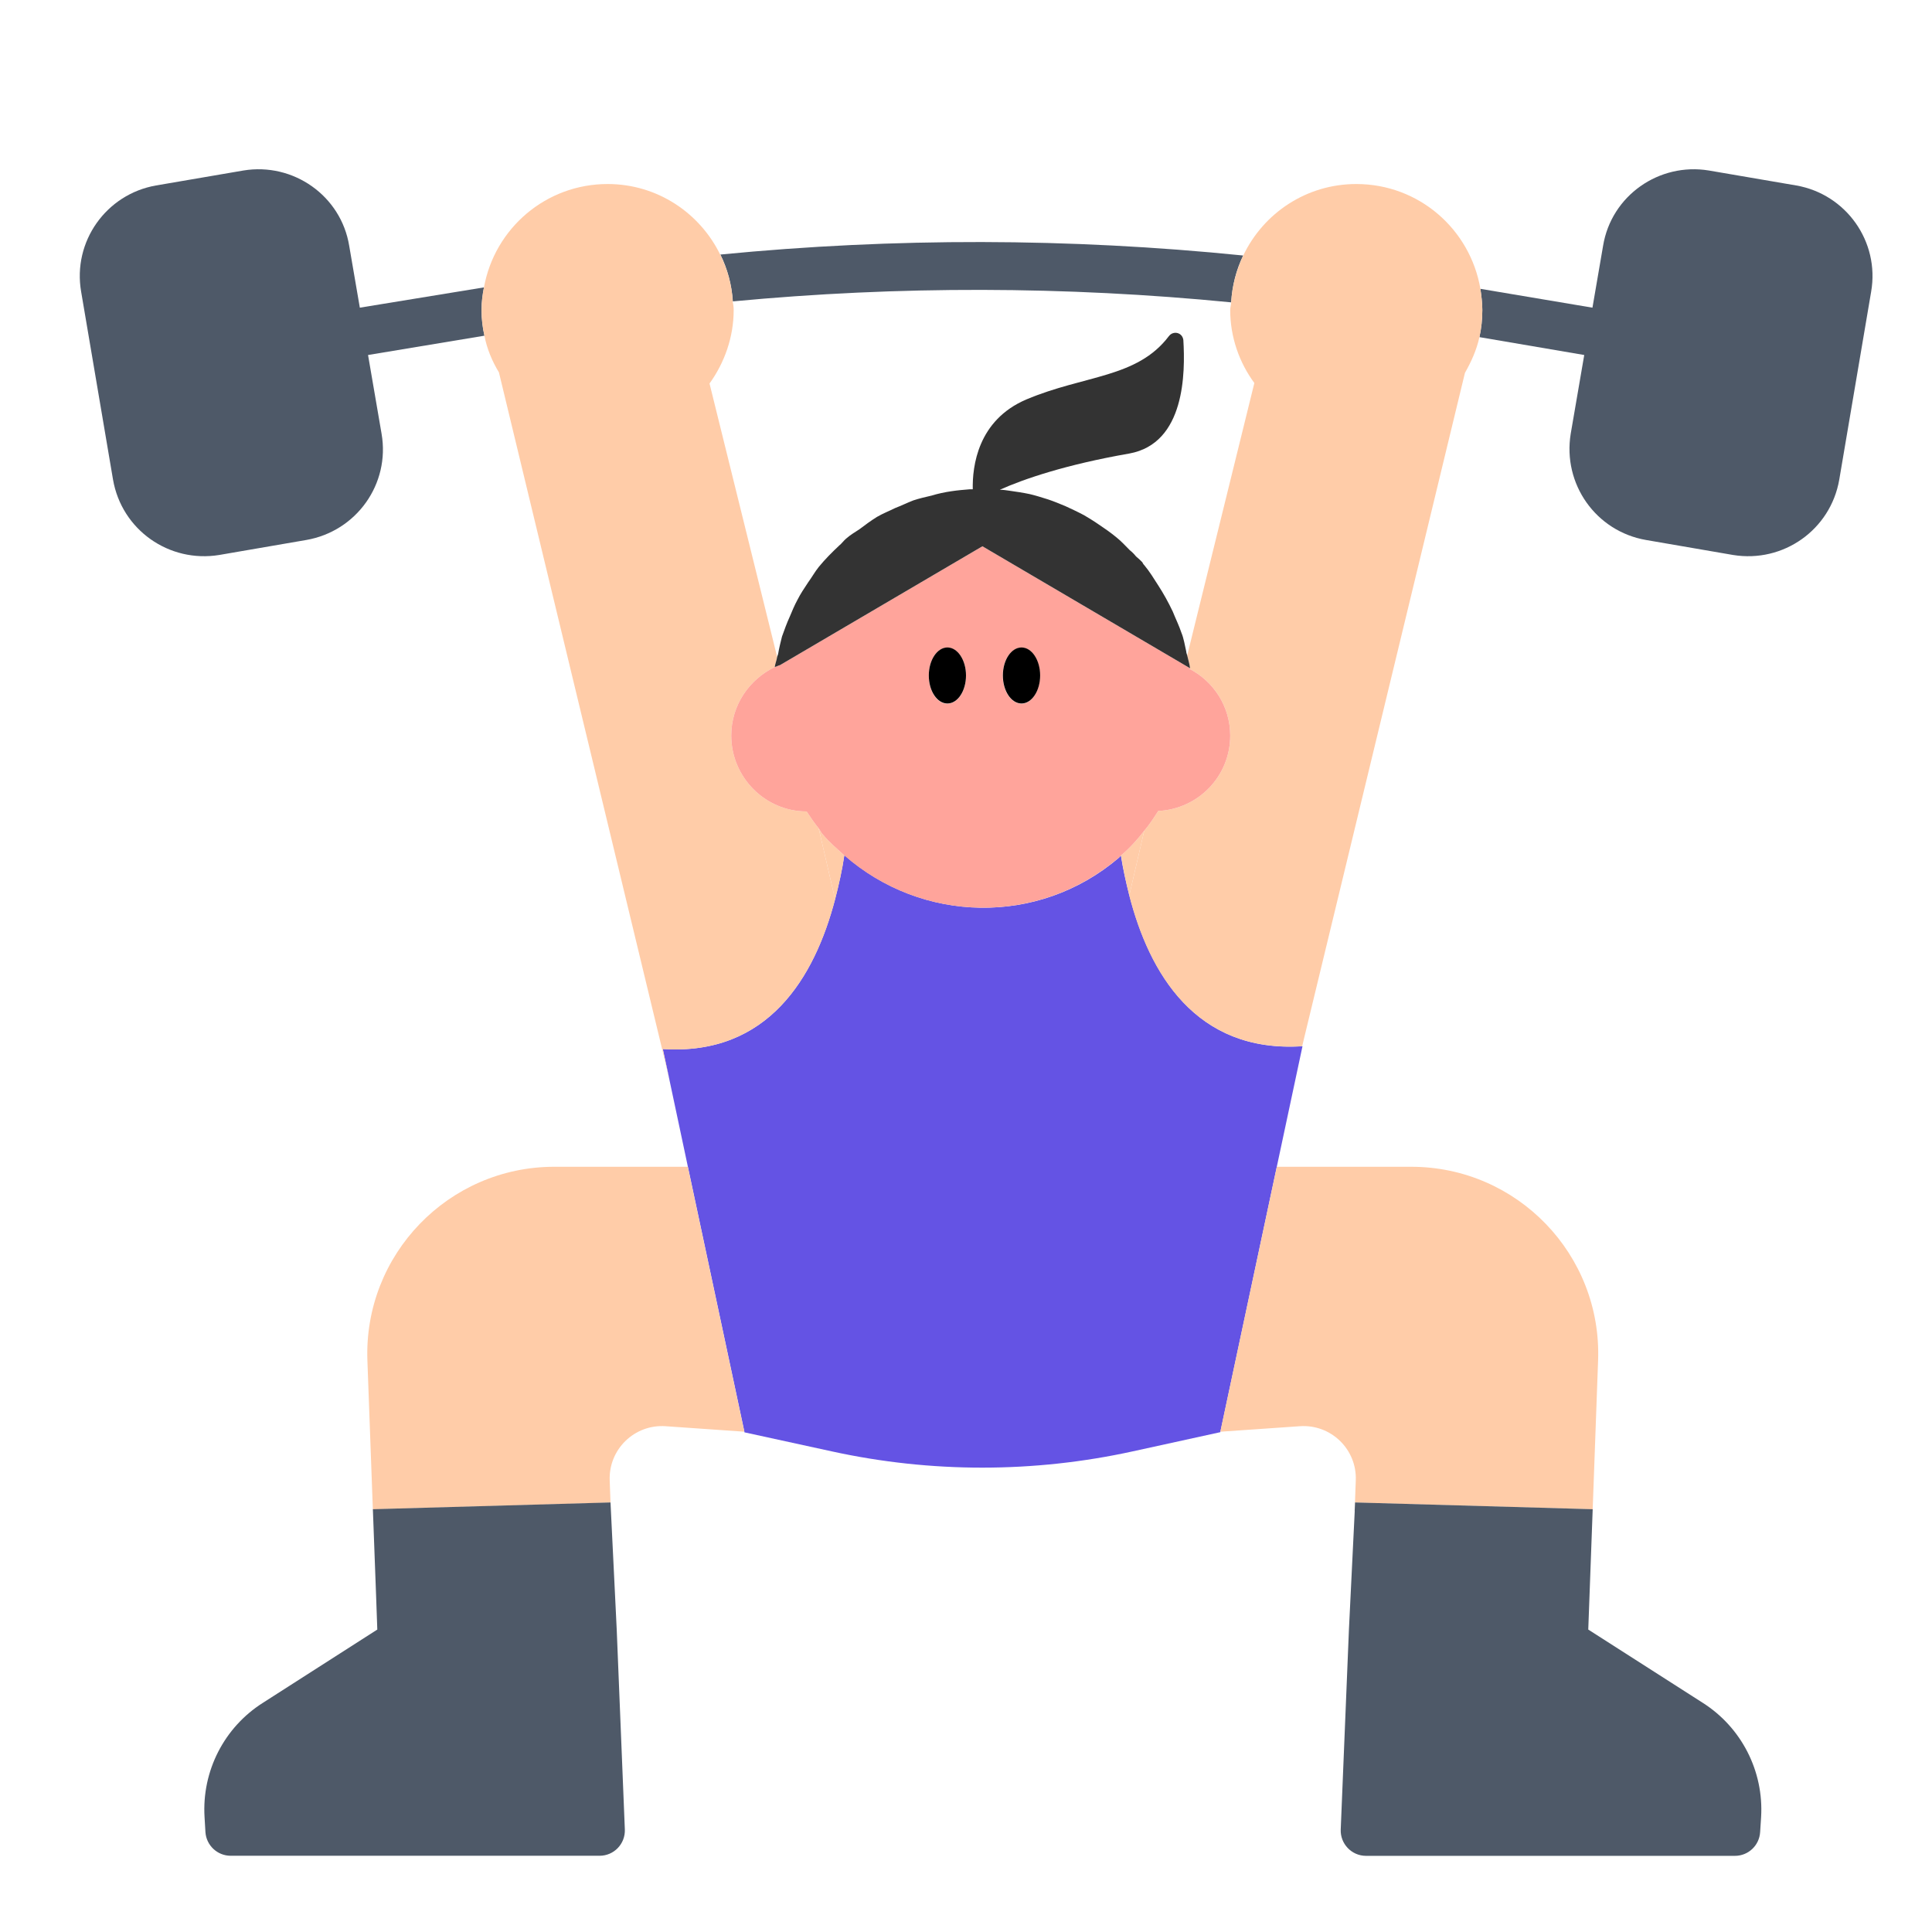<svg width="24" height="24" viewBox="0 0 24 24" fill="none" xmlns="http://www.w3.org/2000/svg">
<g id="&#240;&#159;&#143;&#139;&#240;&#159;&#143;&#187;&#226;&#128;&#141;&#226;&#153;&#128;&#239;&#184;&#143; &#236;&#151;&#172;&#236;&#158;&#144; &#236;&#151;&#173;&#235;&#143;&#132; &#236;&#132;&#160;&#236;&#136;&#152;: &#237;&#149;&#152;&#236;&#150;&#128; &#237;&#148;&#188;&#235;&#182;&#128;" clip-path="url(#clip0_168_2642)">
<g id="Group">
<g id="Group_2">
<path id="Vector" d="M15.294 3.756C15.306 3.548 15.357 3.353 15.443 3.174C13.282 2.955 11.111 2.951 8.949 3.162C9.037 3.34 9.09 3.536 9.104 3.744C11.164 3.549 13.234 3.554 15.294 3.756Z" fill="#4E5968"/>
<path id="Vector_2" d="M23.244 3.624L22.848 5.958C22.74 6.582 22.152 6.996 21.528 6.894L20.448 6.708C19.824 6.6 19.41 6.012 19.512 5.388L19.68 4.41L18.378 4.188C18.402 4.08 18.414 3.966 18.414 3.852C18.414 3.762 18.402 3.672 18.39 3.588L19.782 3.822L19.914 3.054C20.016 2.43 20.61 2.016 21.228 2.118L22.314 2.304C22.932 2.412 23.352 3 23.244 3.624Z" fill="#4E5968"/>
<path id="Vector_3" d="M4.74 5.388C4.848 6.012 4.428 6.6 3.804 6.708L2.724 6.894C2.1 6.996 1.512 6.582 1.404 5.958L1.008 3.624C0.9 3 1.32 2.412 1.938 2.304L3.024 2.118C3.642 2.016 4.236 2.43 4.338 3.054L4.47 3.822L6.012 3.57C5.994 3.66 5.982 3.75 5.982 3.852C5.982 3.96 5.994 4.068 6.018 4.17L4.572 4.41L4.74 5.388Z" fill="#4E5968"/>
</g>
<path id="Vector_4" d="M14.029 11.122C13.986 10.954 13.949 10.787 13.924 10.628C13.914 10.637 13.906 10.649 13.896 10.658C12.896 11.509 11.446 11.466 10.489 10.623C10.462 10.799 10.422 10.985 10.373 11.173C10.122 12.131 9.548 13.117 8.234 13.031L8.32 13.434L8.545 14.493L9.247 17.784L9.248 17.793L10.335 18.03C11.566 18.299 12.841 18.299 14.073 18.029L15.159 17.791L15.165 17.762L15.861 14.493L16.18 12.997H16.178C14.849 13.082 14.277 12.082 14.029 11.122Z" fill="#6453E4"/>
<g id="Group_3">
<path id="Vector_5" d="M10.488 10.626C10.464 10.8 10.422 10.986 10.374 11.172L10.17 10.29C10.188 10.314 10.2 10.344 10.218 10.362C10.302 10.464 10.398 10.542 10.488 10.626Z" fill="#FFCCA8"/>
<path id="Vector_6" d="M14.214 10.32L14.028 11.124C13.986 10.956 13.95 10.788 13.926 10.626C14.034 10.536 14.13 10.428 14.214 10.32Z" fill="#FFCCA8"/>
<path id="Vector_7" d="M6.886 14.494C5.57 14.494 4.516 15.587 4.564 16.902L4.671 19.825L4.632 18.75L7.584 18.666V18.667L7.574 18.39C7.559 18.004 7.883 17.69 8.269 17.717L9.246 17.785L8.544 14.494H6.885H6.886Z" fill="#FFCCA8"/>
<path id="Vector_8" d="M15.165 17.785L16.147 17.717C16.533 17.69 16.857 18.003 16.842 18.39L16.828 18.772L16.834 18.665L19.785 18.749L19.852 16.902C19.901 15.587 18.848 14.494 17.53 14.494H15.861L15.164 17.763V17.786L15.165 17.785Z" fill="#FFCCA8"/>
<path id="Vector_9" d="M8.232 13.032L8.322 13.434L6.198 4.626C6.114 4.488 6.048 4.332 6.018 4.17C5.994 4.068 5.982 3.96 5.982 3.852C5.982 3.75 5.994 3.66 6.012 3.57C6.144 2.838 6.78 2.286 7.548 2.286C8.166 2.286 8.694 2.646 8.946 3.162C9.036 3.342 9.09 3.534 9.102 3.744C9.108 3.78 9.114 3.81 9.114 3.852C9.114 4.188 9 4.506 8.814 4.764L9.654 8.16C9.648 8.202 9.63 8.244 9.624 8.286C9.306 8.442 9.084 8.76 9.084 9.138C9.084 9.654 9.504 10.08 10.02 10.08C10.068 10.152 10.116 10.224 10.17 10.29L10.374 11.172C10.122 12.132 9.546 13.116 8.232 13.032Z" fill="#FFCCA8"/>
<path id="Vector_10" d="M18.414 3.852C18.414 3.966 18.402 4.08 18.378 4.188C18.342 4.35 18.276 4.494 18.198 4.632L16.176 12.996C14.85 13.08 14.274 12.084 14.028 11.124L14.214 10.32C14.28 10.242 14.334 10.158 14.388 10.074C14.886 10.05 15.282 9.642 15.282 9.138C15.282 8.778 15.078 8.466 14.778 8.31V8.298L14.784 8.304C14.778 8.25 14.76 8.196 14.748 8.142L15.582 4.758C15.396 4.506 15.282 4.188 15.282 3.852C15.282 3.816 15.294 3.786 15.294 3.756C15.306 3.546 15.36 3.354 15.444 3.174C15.696 2.646 16.23 2.286 16.848 2.286C17.628 2.286 18.264 2.85 18.39 3.588C18.402 3.672 18.414 3.762 18.414 3.852Z" fill="#FFCCA8"/>
</g>
<path id="Vector_11" d="M14.778 8.31V8.298L12.204 6.786L9.69 8.262C9.666 8.268 9.648 8.28 9.624 8.286C9.306 8.442 9.084 8.76 9.084 9.138C9.084 9.654 9.504 10.08 10.02 10.08C10.068 10.152 10.116 10.224 10.17 10.29C10.188 10.314 10.2 10.344 10.218 10.362C10.302 10.464 10.398 10.542 10.488 10.626C11.448 11.466 12.894 11.508 13.896 10.656C13.908 10.65 13.914 10.638 13.926 10.626C14.034 10.536 14.13 10.428 14.214 10.32C14.28 10.242 14.334 10.158 14.388 10.074C14.886 10.05 15.282 9.642 15.282 9.138C15.282 8.778 15.078 8.466 14.778 8.31ZM11.766 8.742C11.64 8.742 11.538 8.586 11.538 8.394C11.538 8.196 11.64 8.046 11.766 8.046C11.898 8.046 12 8.196 12 8.394C12 8.586 11.898 8.742 11.766 8.742ZM12.69 8.742C12.564 8.742 12.456 8.586 12.456 8.394C12.456 8.196 12.564 8.046 12.69 8.046C12.816 8.046 12.918 8.196 12.918 8.394C12.918 8.586 12.816 8.742 12.69 8.742Z" fill="#FFA49B"/>
<g id="Group_4">
<path id="Vector_12" d="M4.632 18.748L4.672 19.823L4.687 20.243L3.269 21.151C2.785 21.456 2.506 22.001 2.541 22.573L2.552 22.759C2.563 22.924 2.7 23.053 2.866 23.053H7.448C7.627 23.053 7.769 22.905 7.762 22.726L7.661 20.24L7.584 18.665V18.664L4.632 18.748Z" fill="#4E5968"/>
<path id="Vector_13" d="M16.829 18.771L16.757 20.241L16.655 22.727C16.648 22.905 16.791 23.054 16.969 23.054H21.552C21.718 23.054 21.855 22.925 21.865 22.759L21.877 22.574C21.912 22.003 21.633 21.457 21.149 21.151L19.73 20.243L19.785 18.748H19.784L16.833 18.664L16.828 18.771L16.829 18.771Z" fill="#4E5968"/>
</g>
<path id="Vector_14" d="M14.784 8.304L14.778 8.298L12.204 6.786L9.69 8.262C9.666 8.268 9.648 8.28 9.624 8.286C9.63 8.244 9.648 8.202 9.654 8.16C9.66 8.148 9.66 8.136 9.666 8.124C9.678 8.052 9.696 7.98 9.714 7.908C9.744 7.824 9.774 7.74 9.81 7.662C9.84 7.59 9.87 7.518 9.906 7.452C9.942 7.38 9.99 7.308 10.038 7.236C10.086 7.17 10.122 7.104 10.17 7.044C10.248 6.948 10.338 6.858 10.428 6.774C10.458 6.75 10.482 6.714 10.512 6.69C10.566 6.642 10.62 6.612 10.674 6.576C10.746 6.522 10.818 6.468 10.896 6.42C10.968 6.378 11.046 6.348 11.118 6.312C11.196 6.282 11.268 6.246 11.346 6.216C11.418 6.192 11.496 6.174 11.574 6.156C11.652 6.132 11.736 6.114 11.82 6.102C11.898 6.09 11.976 6.084 12.048 6.078H12.084C12.078 5.796 12.144 5.22 12.75 4.962C13.476 4.656 14.124 4.698 14.52 4.176C14.574 4.104 14.688 4.128 14.7 4.224C14.724 4.626 14.724 5.508 14.028 5.634C13.236 5.772 12.714 5.952 12.42 6.084C12.462 6.084 12.498 6.09 12.54 6.096C12.624 6.108 12.708 6.12 12.792 6.138C12.87 6.156 12.942 6.18 13.02 6.204C13.092 6.228 13.164 6.258 13.236 6.288C13.314 6.324 13.392 6.36 13.47 6.402C13.53 6.438 13.59 6.474 13.65 6.516C13.722 6.564 13.8 6.618 13.872 6.678C13.932 6.726 13.98 6.78 14.034 6.834C14.064 6.858 14.088 6.882 14.112 6.912C14.142 6.936 14.166 6.96 14.19 6.984C14.196 6.996 14.202 7.008 14.214 7.02C14.28 7.098 14.334 7.188 14.388 7.272C14.454 7.374 14.514 7.482 14.568 7.596C14.604 7.686 14.646 7.77 14.676 7.86C14.706 7.932 14.718 8.016 14.736 8.094C14.736 8.106 14.742 8.124 14.748 8.142C14.76 8.196 14.778 8.25 14.784 8.304Z" fill="#333333"/>
<g id="Group_5">
<path id="Vector_15" d="M11.769 8.739C11.897 8.739 12 8.583 12 8.391C12 8.199 11.896 8.043 11.769 8.043C11.642 8.043 11.538 8.199 11.538 8.391C11.538 8.583 11.641 8.739 11.769 8.739Z" fill="black"/>
<path id="Vector_16" d="M12.69 8.739C12.817 8.739 12.921 8.583 12.921 8.391C12.921 8.199 12.817 8.043 12.69 8.043C12.562 8.043 12.458 8.199 12.458 8.391C12.458 8.583 12.562 8.739 12.69 8.739Z" fill="black"/>
</g>
</g>
</g>
<defs>
<clipPath id="clip0_168_2642">
<rect width="24" height="24" fill="white"/>
</clipPath>
</defs>
</svg>
